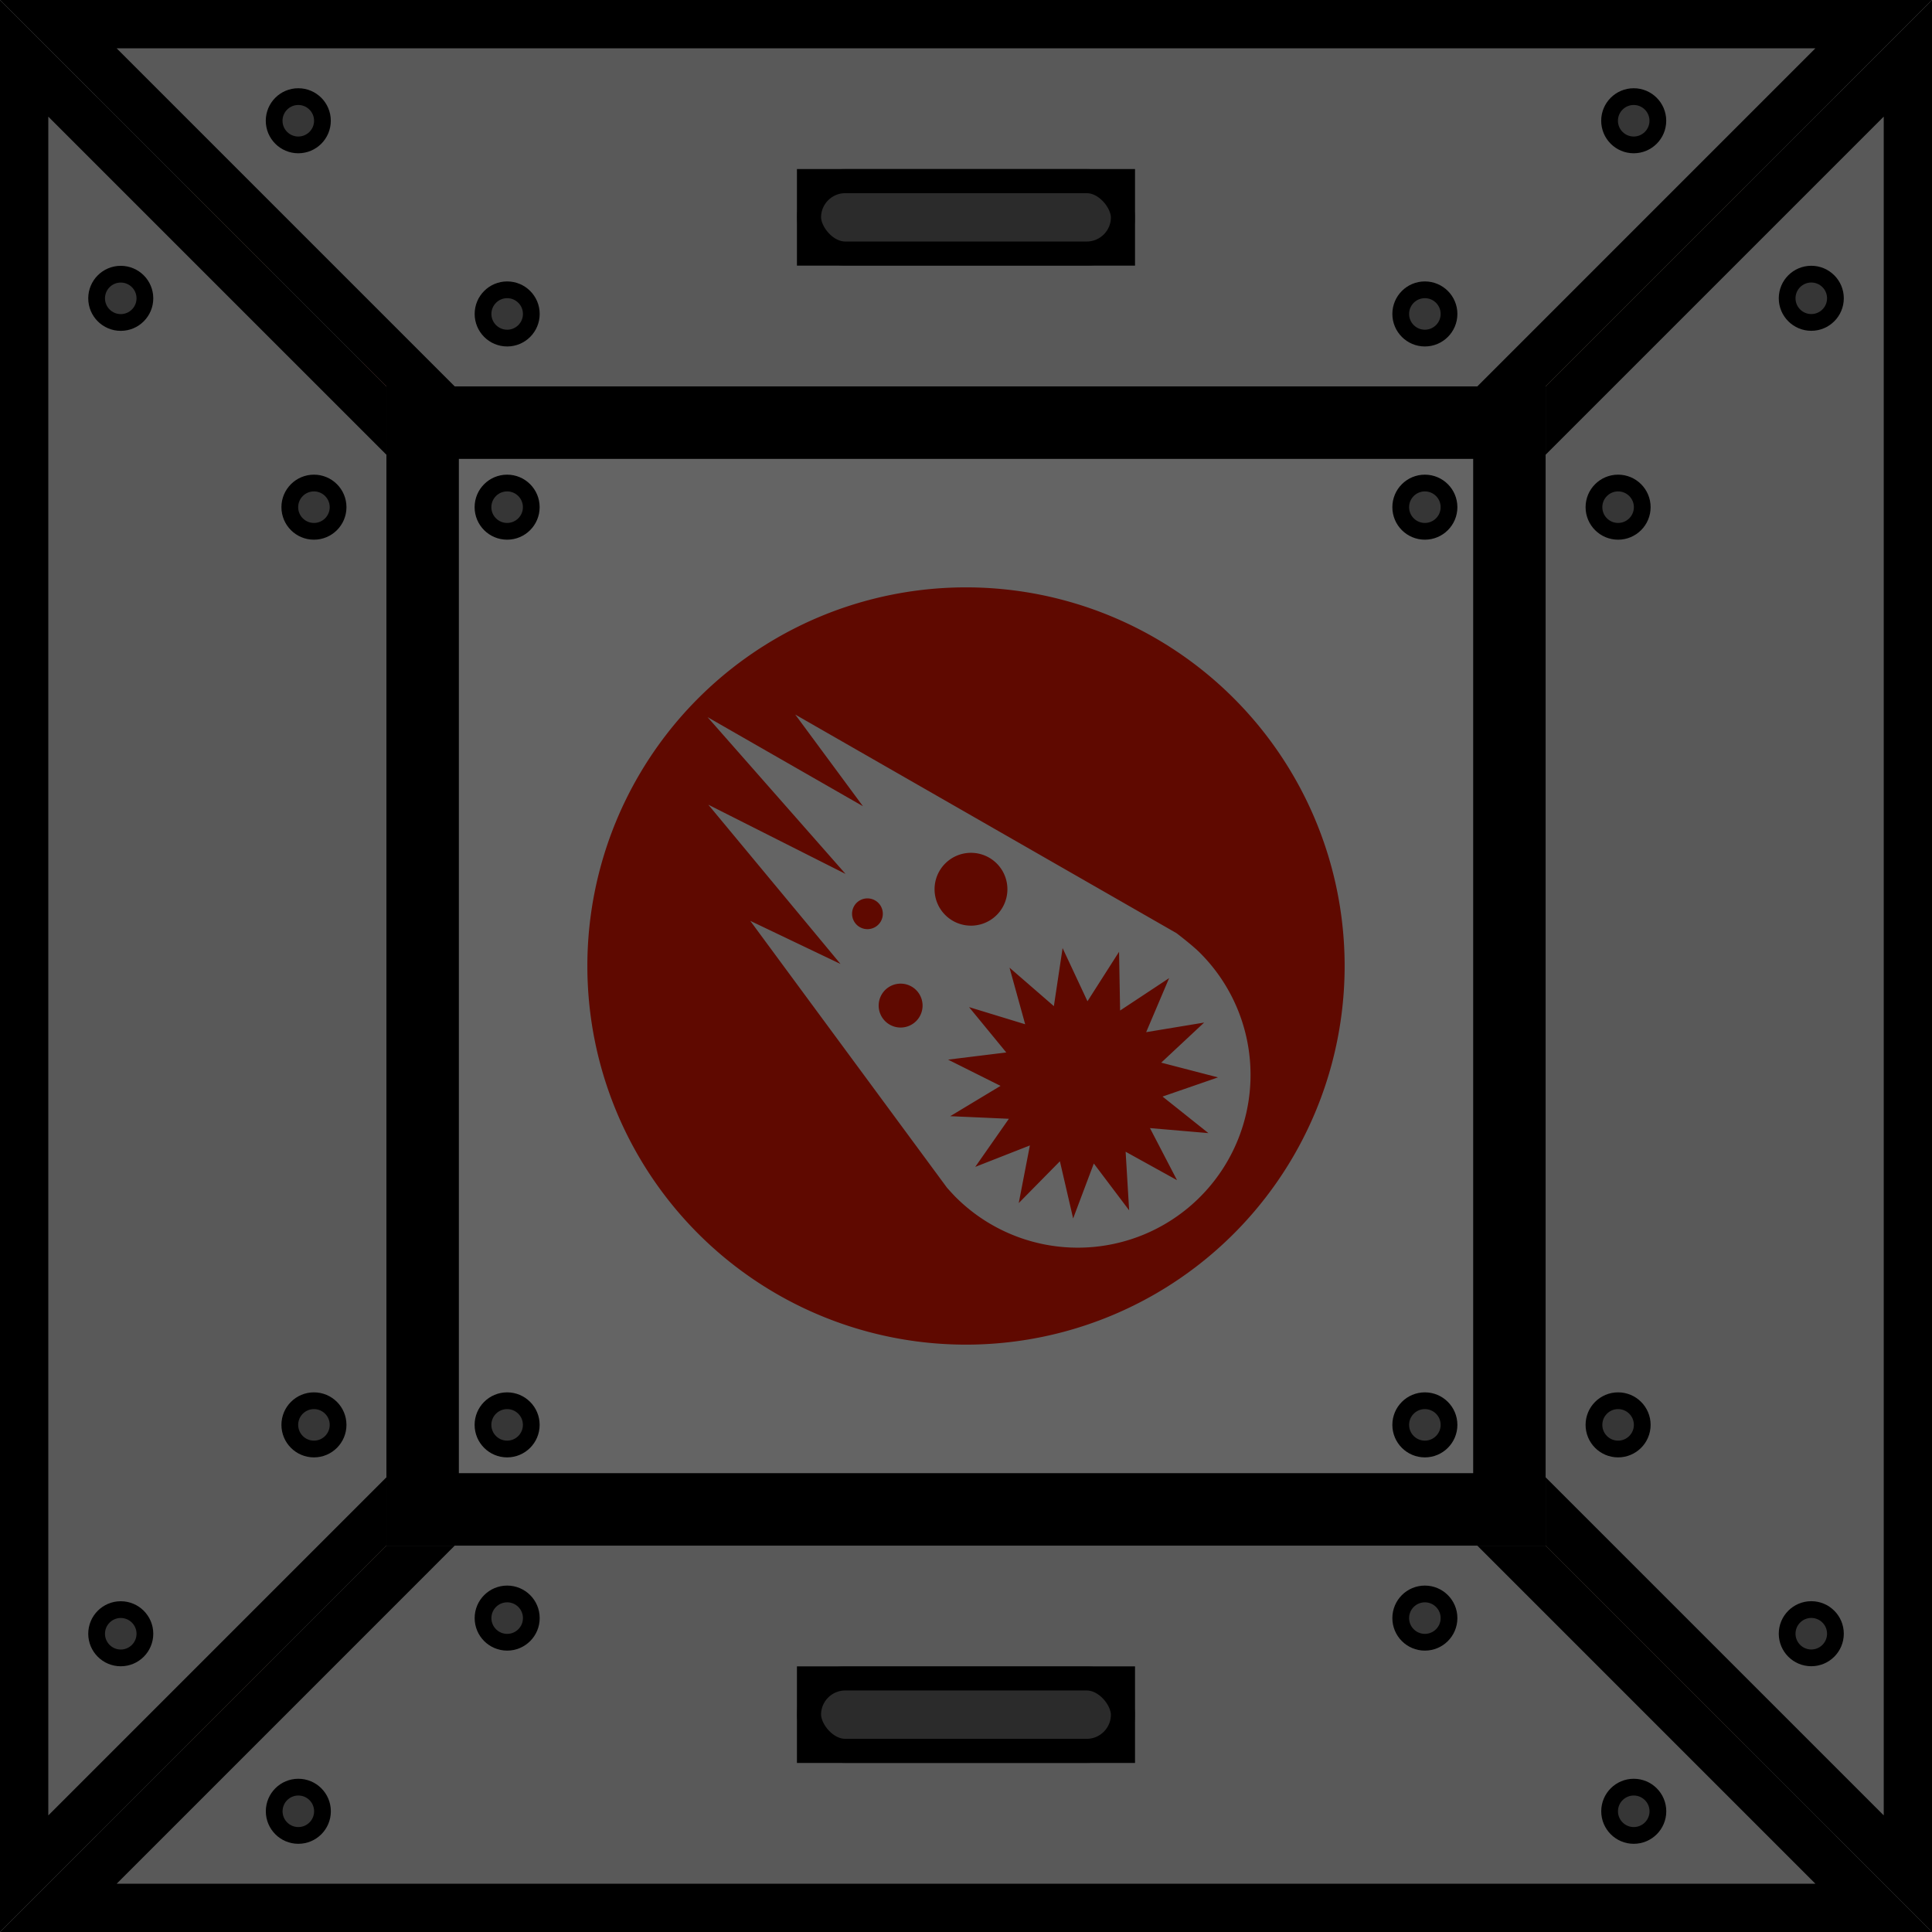 <svg xmlns="http://www.w3.org/2000/svg" width="160" height="160" viewBox="0 0 42.333 42.333"><rect x="0" y="0" width="42.333" height="42.333" fill="#808080" stroke="none"/><defs><clipPath id="a"><path d="M0 258.9h38.1V297H0z" fill="#4d2600" stroke-width=".529"/></clipPath><clipPath id="c"><path d="M-4.763 273.187v-5.82h28.575v5.82z" fill="#4d2600" stroke-width="3.532"/></clipPath><clipPath id="b"><path d="M43.392 296.47h-12.7v-38.1h12.7z" fill="#4d2600" stroke-width="6.024"/></clipPath><clipPath id="d"><path d="M-1.587 297h-5.821v-38.1h5.82z" fill="#4d2600" stroke-width="4.078"/></clipPath><clipPath id="e"><path d="M-45.534 209.35l29.33 16.933v33.867l-29.33 16.933-29.33-16.933v-33.867z" fill-opacity=".506" stroke="#fff" stroke-width="2.117" stroke-opacity=".502"/></clipPath><clipPath id="f"><path d="M0 0l10.054 10.054H32.28L42.333 0z" fill="#595959" stroke-width=".286"/></clipPath><clipPath id="g"><path fill="#595959" stroke-width="1.588" stroke-linecap="round" stroke-miterlimit="10" d="M8.467 8.467h25.4v25.4h-25.4z"/></clipPath><clipPath id="h"><path fill="#2b2b2b" stroke-width="3.757" stroke-linecap="round" stroke-miterlimit="10" d="M17.462 3.704h7.408v2.117h-7.408z"/></clipPath></defs><path transform="translate(2.116 -256.784)" d="M0 258.9h38.1V297H0z" clip-path="url(#a)" fill="#4d2600" stroke="#191919" stroke-width="3.969"/><path clip-path="url(#b)" d="M43.392 296.47h-12.7v-38.1h12.7z" transform="rotate(90 163.581 135.006)" fill="#c91400" stroke="#191919" stroke-width="3.969"/><path d="M-4.763 273.187v-5.82h28.575v5.82z" clip-path="url(#c)" transform="matrix(-1.333 0 0 -1 33.866 307.583)" fill="#d19200" stroke="#191919" stroke-width="3.437"/><path clip-path="url(#d)" d="M-1.587 297h-5.821v-38.1h5.82z" transform="rotate(90 128.656 170.46)" fill="#763800" stroke="#191919" stroke-width="3.969"/><path transform="translate(9.524 -256.784)" d="M-1.587 297h-5.821v-38.1h5.82z" clip-path="url(#d)" fill="#763800" stroke="#191919" stroke-width="3.969"/><path transform="translate(-3.176 -256.254)" d="M43.392 296.47h-12.7v-38.1h12.7z" clip-path="url(#b)" fill="#763800" stroke="#191919" stroke-width="3.969"/><path clip-path="url(#e)" d="M-45.534 209.35l29.33 16.933v33.867l-29.33 16.933-29.33-16.933v-33.867z" transform="rotate(-150.001 -2.013 39.471) scale(.256)" fill-opacity=".502" stroke="#fff" stroke-width="4.011"/><path d="M17.729 20.23a4.332 4.332 0 0 0-4.332 4.331 4.332 4.332 0 0 0 4.332 4.332 4.332 4.332 0 0 0 4.332-4.332 4.332 4.332 0 0 0-4.332-4.332zm-1.954 1.454l4.362 2.501s.184.14.268.224c.386.386.579.892.579 1.398a1.976 1.976 0 0 1-3.473 1.29l-2.251-3.053 1.033.494-1.513-1.822 1.57.792-1.579-1.794 1.778 1.019zm2.025 1.582a.416.416 0 1 0 0 .833.416.416 0 0 0 0-.833zm-1.2.522a.176.176 0 1 0 0 .352.176.176 0 0 0 0-.352zm2.234.568l-.1.664-.507-.44.178.647-.642-.195.427.518-.667.083.6.3-.575.346.671.03-.385.55.626-.245-.128.66.471-.479.152.655.236-.63.404.537-.04-.67.588.325-.31-.597.67.058-.526-.418.635-.22-.65-.168.49-.459-.662.11.262-.618-.56.37-.012-.671-.362.566zm-1.853.407a.251.251 0 1 0 0 .503.251.251 0 0 0 0-.503z" fill="#fefefe"/><g stroke="#000"><path clip-path="url(#f)" d="M0 0l10.054 10.054H32.28L42.333 0z" fill="#595959" stroke-width="2.117"/><ellipse ry=".529" rx=".529" cy="6.536" cx="2.646" transform="matrix(0 1 1 0 0 0)" fill="#363636" stroke-width=".367" stroke-linecap="round"/><ellipse transform="matrix(0 1 1 0 0 0)" cx="6.879" cy="11.113" rx=".529" ry=".529" fill="#363636" stroke-width=".367" stroke-linecap="round"/><ellipse transform="rotate(90)" cx="2.646" cy="-35.797" rx=".529" ry=".529" fill="#363636" stroke-width=".367" stroke-linecap="round"/><ellipse ry=".529" rx=".529" cy="-31.221" cx="6.879" transform="rotate(90)" fill="#363636" stroke-width=".367" stroke-linecap="round"/></g><g transform="rotate(90 21.167 21.167)" stroke="#000"><path d="M0 0l10.054 10.054H32.28L42.333 0z" clip-path="url(#f)" fill="#595959" stroke-width="2.117"/><ellipse transform="matrix(0 1 1 0 0 0)" cx="2.646" cy="6.536" rx=".529" ry=".529" fill="#363636" stroke-width=".367" stroke-linecap="round"/><ellipse ry=".529" rx=".529" cy="11.113" cx="6.879" transform="matrix(0 1 1 0 0 0)" fill="#363636" stroke-width=".367" stroke-linecap="round"/><ellipse ry=".529" rx=".529" cy="-35.797" cx="2.646" transform="rotate(90)" fill="#363636" stroke-width=".367" stroke-linecap="round"/><ellipse transform="rotate(90)" cx="6.879" cy="-31.221" rx=".529" ry=".529" fill="#363636" stroke-width=".367" stroke-linecap="round"/></g><g transform="rotate(180 21.167 21.167)" stroke="#000"><path clip-path="url(#f)" d="M0 0l10.054 10.054H32.28L42.333 0z" fill="#595959" stroke-width="2.117"/><ellipse ry=".529" rx=".529" cy="6.536" cx="2.646" transform="matrix(0 1 1 0 0 0)" fill="#363636" stroke-width=".367" stroke-linecap="round"/><ellipse transform="matrix(0 1 1 0 0 0)" cx="6.879" cy="11.113" rx=".529" ry=".529" fill="#363636" stroke-width=".367" stroke-linecap="round"/><ellipse transform="rotate(90)" cx="2.646" cy="-35.797" rx=".529" ry=".529" fill="#363636" stroke-width=".367" stroke-linecap="round"/><ellipse ry=".529" rx=".529" cy="-31.221" cx="6.879" transform="rotate(90)" fill="#363636" stroke-width=".367" stroke-linecap="round"/></g><g transform="rotate(-90 21.167 21.167)" stroke="#000"><path d="M0 0l10.054 10.054H32.28L42.333 0z" clip-path="url(#f)" fill="#595959" stroke-width="2.117"/><ellipse transform="matrix(0 1 1 0 0 0)" cx="2.646" cy="6.536" rx=".529" ry=".529" fill="#363636" stroke-width=".367" stroke-linecap="round"/><ellipse ry=".529" rx=".529" cy="11.113" cx="6.879" transform="matrix(0 1 1 0 0 0)" fill="#363636" stroke-width=".367" stroke-linecap="round"/><ellipse ry=".529" rx=".529" cy="-35.797" cx="2.646" transform="rotate(90)" fill="#363636" stroke-width=".367" stroke-linecap="round"/><ellipse transform="rotate(90)" cx="6.879" cy="-31.221" rx=".529" ry=".529" fill="#363636" stroke-width=".367" stroke-linecap="round"/></g><path clip-path="url(#g)" fill="#646464" stroke="#000" stroke-width="3.175" stroke-linecap="round" stroke-miterlimit="10" d="M8.467 8.467h25.4v25.4h-25.4z"/><ellipse cx="11.112" cy="11.113" rx=".529" ry=".529" fill="#363636" stroke="#000" stroke-width=".367" stroke-linecap="round"/><ellipse ry=".529" rx=".529" cy="11.113" cx="31.221" fill="#363636" stroke="#000" stroke-width=".367" stroke-linecap="round"/><ellipse ry=".529" rx=".529" cy="31.221" cx="11.112" fill="#363636" stroke="#000" stroke-width=".367" stroke-linecap="round"/><ellipse cx="31.221" cy="31.221" rx=".529" ry=".529" fill="#363636" stroke="#000" stroke-width=".367" stroke-linecap="round"/><path d="M21.167 12.87a8.296 8.296 0 0 0-8.297 8.297 8.296 8.296 0 0 0 8.297 8.296 8.296 8.296 0 0 0 8.296-8.296 8.296 8.296 0 0 0-8.296-8.297zm-3.742 2.787l8.354 4.79s.352.268.512.429a3.774 3.774 0 0 1 1.11 2.677 3.785 3.785 0 0 1-6.462 2.676c-.067-.067-.19-.206-.19-.206l-4.31-5.846 1.978.945-2.897-3.49 3.007 1.517-3.024-3.436 3.405 1.952zm3.879 3.03a.798.798 0 1 0 0 1.595.798.798 0 0 0 0-1.595zm-2.297.998a.337.337 0 1 0 0 .674.337.337 0 0 0 0-.674zm4.276 1.089l-.191 1.272-.972-.843.343 1.24-1.23-.376.816.994-1.276.157 1.15.575-1.102.664 1.285.057-.737 1.054 1.197-.47-.244 1.263.902-.916.29 1.253.453-1.204.774 1.026-.077-1.284 1.126.623-.593-1.141 1.281.11-1.005-.801 1.215-.42-1.244-.323.94-.878-1.27.21.503-1.184-1.074.71-.023-1.287-.692 1.084zm-3.549.779a.481.481 0 1 0 0 .962.481.481 0 0 0 0-.962z" fill="#5f0900"/><rect y="3.704" x="17.462" height="2.117" width="7.408" clip-path="url(#h)" rx="1.058" ry="1.058" fill="#2b2b2b" stroke="#000" stroke-width="1.058" stroke-linecap="round" stroke-miterlimit="10"/><rect ry="1.058" rx="1.058" clip-path="url(#h)" width="7.408" height="2.117" x="17.462" y="3.704" transform="translate(0 32.808)" fill="#2b2b2b" stroke="#000" stroke-width="1.058" stroke-linecap="round" stroke-miterlimit="10"/></svg>